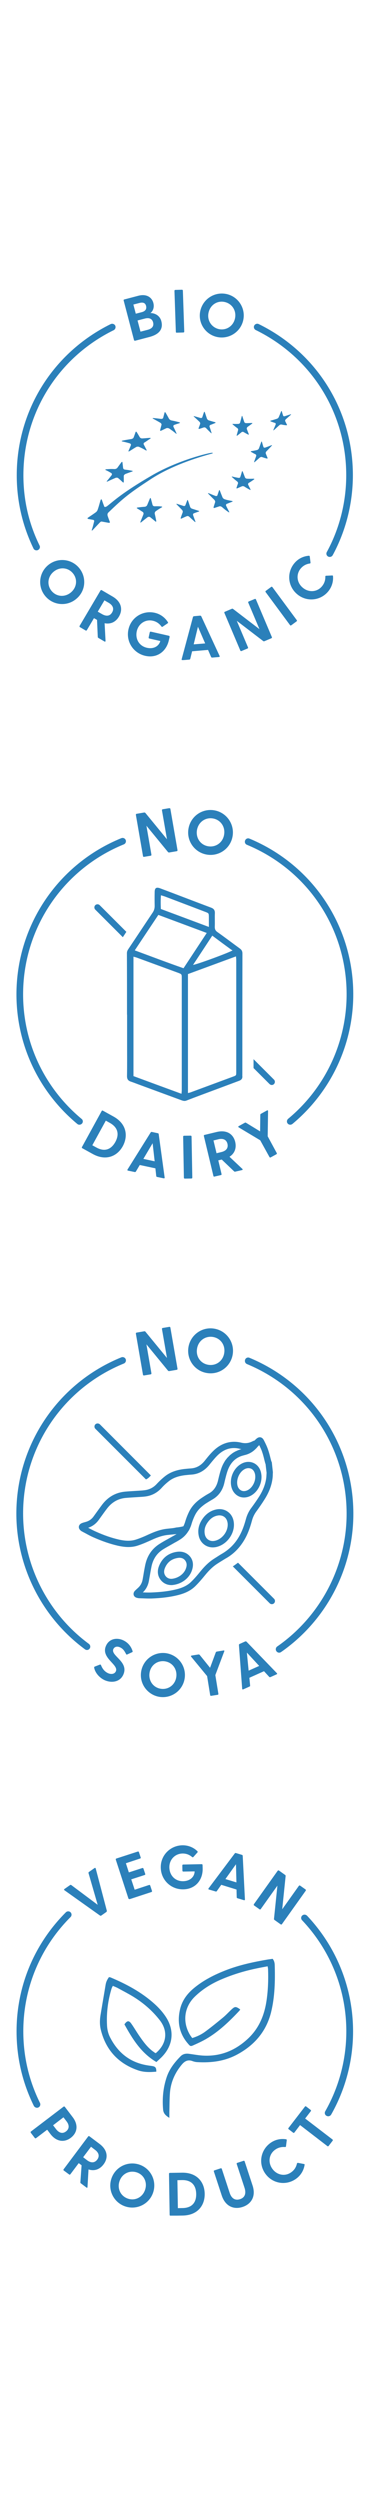 <?xml version="1.0" encoding="utf-8"?>
<!-- Generator: Adobe Illustrator 26.0.1, SVG Export Plug-In . SVG Version: 6.00 Build 0)  -->
<svg version="1.1" id="Layer_1" xmlns="http://www.w3.org/2000/svg" xmlns:xlink="http://www.w3.org/1999/xlink" x="0px" y="0px"
	 viewBox="0 0 40 270" style="enable-background:new 0 0 40 270;" xml:space="preserve">
<style type="text/css">
	.st0{clip-path:url(#SVGID_00000142147181129483300330000009748561097322081953_);}
	.st1{fill:#2B80BA;}
	.st2{clip-path:url(#SVGID_00000137837617713646290490000005968994474929920155_);}
	.st3{clip-path:url(#SVGID_00000029012280496427627620000013502726777662653847_);}
	.st4{clip-path:url(#SVGID_00000151544105931478360880000003334042845203799484_);}
</style>
<g>
	<g>
		<defs>
			<rect id="SVGID_1_" x="-0.02" y="143.29" width="40" height="40"/>
		</defs>
		<clipPath id="SVGID_00000127036695673440534100000010062533535433479814_">
			<use xlink:href="#SVGID_1_"  style="overflow:visible;"/>
		</clipPath>
		<g style="clip-path:url(#SVGID_00000127036695673440534100000010062533535433479814_);">
			<path class="st1" d="M13.34,177.16c-0.69-0.33-1.51-0.19-1.86,0.54c-0.66,1.36,1.4,2.07,1.04,2.81c-0.14,0.3-0.52,0.35-0.87,0.18
				c-0.36-0.18-0.57-0.46-0.73-0.85c-0.03-0.07-0.08-0.08-0.13-0.06l-0.54,0.21c-0.06,0.02-0.08,0.07-0.07,0.12
				c0.08,0.47,0.48,1.03,1.09,1.33c0.73,0.35,1.66,0.25,2.04-0.53c0.7-1.45-1.4-2.08-1.05-2.82c0.12-0.24,0.4-0.33,0.73-0.17
				c0.3,0.14,0.45,0.35,0.64,0.72c0.03,0.06,0.07,0.07,0.13,0.04l0.52-0.24c0.06-0.03,0.08-0.07,0.05-0.13
				C14.18,177.83,13.86,177.41,13.34,177.16z"/>
			<path class="st1" d="M17.93,178.54c-1.3-0.17-2.5,0.73-2.68,2.05c-0.18,1.31,0.75,2.5,2.04,2.68c1.3,0.17,2.5-0.73,2.68-2.04
				C20.15,179.91,19.23,178.72,17.93,178.54z M19.06,181.1c-0.11,0.84-0.83,1.4-1.65,1.29s-1.36-0.84-1.25-1.68
				c0.11-0.85,0.83-1.4,1.65-1.29S19.17,180.26,19.06,181.1L19.06,181.1z"/>
			<path class="st1" d="M24.17,178.25l-0.73,0.12c-0.05,0.01-0.09,0.04-0.11,0.08l-0.62,1.67l-1.12-1.39
				c-0.03-0.04-0.08-0.05-0.13-0.05l-0.74,0.12c-0.08,0.01-0.1,0.06-0.05,0.13l1.72,2.09l0.33,2.05c0.01,0.06,0.05,0.09,0.11,0.08
				l0.7-0.11c0.06-0.01,0.09-0.05,0.08-0.11l-0.33-2.02l0.96-2.55C24.28,178.28,24.25,178.24,24.17,178.25L24.17,178.25z"/>
			<path class="st1" d="M26.65,177.3c-0.04-0.04-0.1-0.04-0.15-0.02l-0.6,0.27c-0.05,0.02-0.07,0.06-0.07,0.12l0.35,4.71
				c0,0.07,0.05,0.1,0.12,0.07l0.67-0.3c0.05-0.02,0.08-0.06,0.07-0.12l-0.08-0.83l1.58-0.71l0.56,0.61
				c0.04,0.04,0.09,0.05,0.13,0.03l0.67-0.3c0.07-0.03,0.08-0.09,0.03-0.13L26.65,177.3z M26.88,180.43l-0.19-1.95l1.33,1.44
				L26.88,180.43z"/>
			<path class="st1" d="M15.58,148.55l0.71-0.12c0.06-0.01,0.09-0.06,0.08-0.12l-0.54-3.12l2.33,2.84c0.03,0.04,0.08,0.05,0.13,0.05
				l0.82-0.14c0.06-0.01,0.09-0.06,0.08-0.12l-0.77-4.44c-0.01-0.06-0.06-0.09-0.12-0.08l-0.71,0.12c-0.06,0.01-0.09,0.06-0.08,0.12
				l0.54,3.12l-2.33-2.84c-0.03-0.04-0.08-0.05-0.13-0.04l-0.82,0.14c-0.06,0.01-0.09,0.06-0.08,0.12l0.77,4.45
				C15.47,148.52,15.52,148.56,15.58,148.55L15.58,148.55z"/>
			<path class="st1" d="M22.39,148.29c1.32,0.21,2.56-0.69,2.77-2.02c0.21-1.34-0.7-2.57-2.02-2.78c-1.32-0.21-2.56,0.69-2.77,2.02
				C20.16,146.85,21.07,148.09,22.39,148.29L22.39,148.29z M21.3,145.67c0.13-0.86,0.88-1.41,1.71-1.28
				c0.83,0.13,1.37,0.88,1.23,1.74c-0.13,0.85-0.87,1.4-1.71,1.27S21.16,146.52,21.3,145.67z"/>
			<path class="st1" d="M10.31,153.83c-0.13,0.13-0.13,0.35,0,0.48l5.47,5.47c0.13-0.06,0.25-0.14,0.37-0.26
				c0.05-0.06,0.11-0.11,0.16-0.17l-5.51-5.52C10.66,153.7,10.44,153.7,10.31,153.83L10.31,153.83z"/>
			<path class="st1" d="M29.39,173.25c0.09,0,0.17-0.03,0.24-0.1c0.13-0.13,0.13-0.35,0-0.48l-3.9-3.9
				c-0.18,0.14-0.37,0.27-0.56,0.4l3.98,3.98C29.22,173.22,29.3,173.25,29.39,173.25z"/>
			<path class="st1" d="M26.37,161.73c0.22,0,0.45-0.05,0.66-0.15c0.81-0.38,1.33-1.36,1.23-2.3l-0.01-0.06
				c-0.07-0.56-0.37-1-0.82-1.21c-0.45-0.21-0.98-0.16-1.44,0.14c-0.8,0.51-1.21,1.58-0.96,2.49c0.12,0.44,0.4,0.78,0.77,0.96
				C25.98,161.69,26.18,161.73,26.37,161.73z M26.36,158.72c0.17-0.11,0.34-0.16,0.5-0.16c0.1,0,0.2,0.02,0.29,0.06
				c0.24,0.11,0.39,0.36,0.44,0.7c0,0,0,0.02,0,0.03c0.07,0.63-0.31,1.35-0.84,1.6c-0.23,0.11-0.47,0.12-0.66,0.03
				s-0.34-0.27-0.41-0.52C25.52,159.85,25.82,159.07,26.36,158.72L26.36,158.72z"/>
			<path class="st1" d="M26.35,166.42c0.37-0.6,0.64-1.27,0.89-2.19c0.09-0.35,0.24-0.66,0.44-0.95l0.09-0.12
				c0.27-0.38,0.54-0.76,0.79-1.16c0.51-0.79,0.8-1.54,0.9-2.31c0.02-0.15,0.03-0.3,0.03-0.45l0.01-0.2c0-0.02,0-0.04,0-0.06
				l-0.11-1.01c0-0.03-0.01-0.05-0.02-0.08l-0.02-0.04l-0.02-0.04c-0.03-0.12-0.07-0.25-0.1-0.38c-0.07-0.29-0.15-0.58-0.25-0.87
				c-0.12-0.35-0.28-0.68-0.45-1.01c-0.04-0.07-0.14-0.28-0.37-0.32c-0.23-0.04-0.4,0.12-0.47,0.18c-0.05,0.05-0.11,0.1-0.16,0.16
				c-0.09,0.03-0.18,0.06-0.27,0.11c-0.38,0.19-0.77,0.23-1.21,0.12c-1.07-0.25-2.08,0.04-2.93,0.84c-0.33,0.31-0.62,0.66-0.89,1
				l-0.12,0.15c-0.41,0.5-0.89,0.76-1.48,0.8c-0.23,0.01-0.46,0.04-0.69,0.06c-0.88,0.1-1.57,0.36-2.12,0.8
				c-0.3,0.24-0.59,0.51-0.86,0.8c-0.37,0.41-0.82,0.64-1.38,0.7c-0.16,0.02-0.31,0.03-0.47,0.04l-0.63,0.04
				c-0.33,0.02-0.66,0.04-0.99,0.07c-0.98,0.1-1.8,0.56-2.43,1.38c-0.24,0.32-0.47,0.64-0.7,0.96l-0.23,0.32
				c-0.22,0.31-0.5,0.51-0.87,0.61c-0.13,0.04-0.27,0.07-0.39,0.12c-0.25,0.09-0.32,0.26-0.34,0.35c-0.02,0.09-0.02,0.27,0.18,0.45
				c0.04,0.04,0.1,0.08,0.18,0.12c0.11,0.06,0.22,0.12,0.34,0.18c0.27,0.15,0.55,0.3,0.84,0.43c1,0.44,1.85,0.73,2.68,0.92
				c0.41,0.09,0.78,0.14,1.12,0.14c0.37,0,0.71-0.05,1.03-0.16c0.53-0.17,1.03-0.4,1.5-0.61c0.69-0.32,1.24-0.49,1.78-0.54
				l0.28-0.03c0.21-0.02,0.42-0.04,0.63-0.06c-0.13,0.08-0.27,0.16-0.4,0.23l-0.55,0.31c-0.29,0.16-0.58,0.32-0.86,0.5
				c-0.84,0.52-1.37,1.29-1.58,2.3c-0.08,0.39-0.15,0.78-0.21,1.17l-0.07,0.39c-0.07,0.38-0.23,0.67-0.52,0.93
				c-0.1,0.09-0.2,0.18-0.3,0.28c-0.19,0.19-0.17,0.37-0.15,0.46s0.1,0.25,0.36,0.32c0.05,0.01,0.13,0.03,0.21,0.04
				c0.13,0,0.25,0.01,0.38,0.01c0.23,0.01,0.46,0.02,0.69,0.02c0.09,0,0.17,0,0.26,0c1.09-0.04,1.99-0.15,2.81-0.35
				c0.84-0.2,1.45-0.5,1.93-0.96c0.4-0.39,0.77-0.83,1.08-1.21c0.48-0.59,0.91-0.98,1.37-1.27l0.22-0.14c0.2-0.12,0.4-0.25,0.6-0.37
				C25.19,167.89,25.85,167.23,26.35,166.42L26.35,166.42z M18.39,165.07l-0.28,0.03c-0.62,0.06-1.23,0.25-2,0.6
				c-0.45,0.21-0.93,0.42-1.43,0.58c-0.51,0.16-1.08,0.16-1.8,0c-0.79-0.18-1.6-0.45-2.55-0.88c-0.27-0.12-0.53-0.26-0.8-0.4l0,0
				c0.46-0.15,0.84-0.43,1.14-0.84l0.23-0.32c0.23-0.32,0.45-0.63,0.69-0.94c0.51-0.66,1.17-1.04,1.96-1.12
				c0.32-0.03,0.64-0.05,0.97-0.07l0.63-0.04c0.17-0.01,0.33-0.02,0.5-0.04c0.72-0.08,1.32-0.39,1.81-0.92
				c0.24-0.27,0.5-0.51,0.78-0.73c0.45-0.36,1.02-0.57,1.77-0.66c0.22-0.02,0.44-0.05,0.65-0.06c0.77-0.04,1.43-0.4,1.96-1.04
				l0.12-0.15c0.26-0.32,0.54-0.66,0.83-0.94c0.68-0.64,1.46-0.87,2.31-0.67c0.07,0.02,0.15,0.03,0.22,0.04
				c-0.04,0.01-0.08,0.03-0.12,0.04c-0.06,0.02-0.11,0.04-0.17,0.06c-0.07,0.02-0.13,0.05-0.19,0.08c-0.05,0.02-0.11,0.05-0.16,0.07
				c-0.06,0.03-0.12,0.07-0.18,0.1c-0.05,0.03-0.09,0.06-0.14,0.09c-0.06,0.04-0.11,0.09-0.17,0.13c-0.04,0.03-0.08,0.07-0.12,0.1
				c-0.05,0.05-0.1,0.1-0.16,0.16c-0.03,0.04-0.07,0.07-0.11,0.11c-0.05,0.06-0.1,0.13-0.15,0.19c-0.03,0.04-0.06,0.07-0.09,0.12
				c-0.05,0.08-0.1,0.16-0.14,0.24c-0.02,0.04-0.04,0.07-0.06,0.1c-0.06,0.12-0.12,0.25-0.17,0.38c-0.16,0.43-0.27,0.87-0.37,1.3
				l-0.04,0.17c-0.04,0.16-0.09,0.3-0.15,0.44c-0.18,0.4-0.45,0.71-0.84,0.92c-0.2,0.11-0.4,0.23-0.59,0.36
				c-0.75,0.47-1.26,1.01-1.56,1.65c-0.17,0.35-0.31,0.72-0.42,1.1c-0.03,0.1-0.07,0.18-0.1,0.27c-0.02,0.05-0.05,0.1-0.08,0.16
				c-0.27,0.07-0.53,0.11-0.78,0.13C18.85,165.02,18.62,165.05,18.39,165.07L18.39,165.07z M24.02,167.79
				c-0.21,0.12-0.41,0.25-0.61,0.38l-0.22,0.14c-0.53,0.33-1,0.76-1.53,1.41c-0.31,0.38-0.65,0.79-1.03,1.15
				c-0.39,0.37-0.9,0.62-1.62,0.79c-0.78,0.19-1.63,0.29-2.68,0.33c-0.29,0.01-0.59,0-0.89-0.01c0.35-0.33,0.57-0.75,0.66-1.25
				l0.07-0.4c0.07-0.38,0.13-0.77,0.21-1.15c0.17-0.82,0.6-1.45,1.27-1.86c0.27-0.17,0.55-0.32,0.83-0.48
				c0.14-0.08,0.28-0.16,0.42-0.24l0.13-0.07c0.15-0.08,0.29-0.17,0.44-0.26c0.38-0.24,0.67-0.54,0.89-0.9l0.01-0.01
				c0.01-0.01,0.01-0.02,0.02-0.03c0.06-0.09,0.11-0.19,0.15-0.29c0.06-0.13,0.11-0.26,0.15-0.39c0.1-0.35,0.23-0.68,0.38-0.99
				c0.19-0.39,0.47-0.74,0.87-1.05c0.13-0.11,0.28-0.21,0.44-0.31c0.19-0.12,0.37-0.23,0.56-0.34c0.68-0.38,1.12-0.98,1.31-1.79
				l0.04-0.18c0.1-0.41,0.2-0.83,0.34-1.22c0.29-0.77,0.78-1.28,1.47-1.52c0.1-0.03,0.2-0.06,0.31-0.09
				c0.49-0.11,0.88-0.33,1.21-0.66c0.07-0.07,0.15-0.14,0.21-0.23c0.03-0.03,0.06-0.06,0.09-0.09l0.06-0.06
				c0.01-0.01,0.02-0.03,0.03-0.04l0.01-0.01c0.12,0.25,0.24,0.49,0.32,0.74c0.09,0.26,0.16,0.53,0.23,0.82
				c0.03,0.13,0.07,0.26,0.1,0.39c0.01,0.03,0.02,0.06,0.04,0.1l0.11,0.94l-0.01,0.18c-0.01,0.13-0.01,0.26-0.03,0.4
				c-0.09,0.67-0.35,1.34-0.79,2.03c-0.25,0.39-0.51,0.76-0.78,1.13l-0.09,0.12c-0.25,0.35-0.43,0.74-0.54,1.16
				c-0.23,0.85-0.49,1.47-0.82,2.01C25.33,166.79,24.75,167.36,24.02,167.79z"/>
			<path class="st1" d="M24.63,163.27c-0.36-0.26-0.82-0.35-1.29-0.24c-0.5,0.11-0.93,0.38-1.28,0.79
				c-0.53,0.64-0.73,1.34-0.57,2.07c0.16,0.73,0.78,1.23,1.51,1.23c0.09,0,0.18-0.01,0.27-0.02c1.2-0.2,2.14-1.44,2.01-2.65
				C25.23,163.95,25,163.53,24.63,163.27L24.63,163.27z M23.16,166.42c-0.48,0.08-0.9-0.2-1.01-0.68c-0.11-0.53,0.02-1,0.43-1.49
				c0.25-0.3,0.55-0.49,0.9-0.56c0.08-0.02,0.16-0.03,0.24-0.03c0.19,0,0.37,0.05,0.52,0.16c0.21,0.15,0.33,0.39,0.37,0.69l0,0
				C24.7,165.37,24.01,166.28,23.16,166.42L23.16,166.42z"/>
			<path class="st1" d="M19.1,167.6c-0.91,0.14-1.57,0.67-1.91,1.53c-0.2,0.51-0.16,1.01,0.12,1.42s0.71,0.64,1.22,0.64
				c0.05,0,0.09,0,0.14-0.01h0.01c0.97-0.11,1.78-0.73,2.07-1.58c0.18-0.53,0.14-1-0.13-1.4C20.28,167.72,19.74,167.5,19.1,167.6z
				 M20.1,169.39c-0.2,0.59-0.81,1.04-1.5,1.12c-0.22,0.02-0.52-0.03-0.73-0.34c-0.15-0.23-0.17-0.49-0.05-0.8
				c0.25-0.63,0.71-1,1.38-1.11c0.07-0.01,0.13-0.02,0.2-0.02c0.28,0,0.5,0.11,0.65,0.34C20.2,168.81,20.22,169.07,20.1,169.39z"/>
			<path class="st1" d="M2.5,163.2c0.1-7.03,4.38-13.29,10.89-15.94c0.19-0.08,0.27-0.29,0.2-0.47c-0.07-0.18-0.29-0.27-0.47-0.2
				c-6.79,2.76-11.24,9.28-11.35,16.6c-0.09,5.87,2.69,11.46,7.42,14.94c0.07,0.05,0.14,0.07,0.21,0.07c0.11,0,0.22-0.05,0.29-0.15
				c0.12-0.16,0.08-0.39-0.08-0.51C5.08,174.2,2.42,168.84,2.5,163.2L2.5,163.2z"/>
			<path class="st1" d="M26.97,146.64c-0.19-0.08-0.4,0.01-0.47,0.2c-0.07,0.19,0.01,0.4,0.2,0.48c6.65,2.76,10.87,9.2,10.77,16.41
				c-0.08,5.61-2.89,10.88-7.5,14.09c-0.16,0.11-0.21,0.34-0.09,0.51c0.07,0.1,0.18,0.16,0.3,0.16c0.07,0,0.14-0.02,0.21-0.07
				c4.81-3.35,7.73-8.83,7.81-14.68C38.3,156.23,33.89,149.52,26.97,146.64L26.97,146.64z"/>
		</g>
	</g>
</g>
<g>
	<g>
		<defs>
			<rect id="SVGID_00000121986180805853389980000007463266948739858621_" x="-0.02" y="199.29" width="40" height="40"/>
		</defs>
		<clipPath id="SVGID_00000047036731590292290210000010258546876556568707_">
			<use xlink:href="#SVGID_00000121986180805853389980000007463266948739858621_"  style="overflow:visible;"/>
		</clipPath>
		<g style="clip-path:url(#SVGID_00000047036731590292290210000010258546876556568707_);">
			<path class="st1" d="M29.7,212.19c-0.01-0.23-0.07-0.46-0.23-0.64c-0.17,0.03-0.33,0.05-0.48,0.07
				c-1.53,0.26-3.05,0.58-4.51,1.14c-1.3,0.5-2.53,1.12-3.59,2.02c-0.68,0.58-1.19,1.28-1.41,2.16c-0.34,1.38-0.12,2.66,0.83,3.76
				c0.27,0.32,0.29,0.33,0.66,0.16c0.45-0.2,0.9-0.41,1.33-0.66c1.37-0.8,2.5-1.89,3.58-3.04c0.04-0.04,0.06-0.09,0.09-0.14
				c-0.48-0.35-0.58-0.34-0.97,0.03c-0.31,0.29-0.59,0.6-0.92,0.87c-0.63,0.52-1.26,1.03-1.91,1.51c-0.41,0.3-0.87,0.52-1.39,0.68
				c-0.09-0.13-0.18-0.24-0.25-0.36c-0.82-1.38-0.62-2.99,0.53-4.11c0.77-0.75,1.66-1.32,2.63-1.76c1.32-0.59,2.69-1.01,4.1-1.3
				c0.37-0.08,0.73-0.14,1.14-0.22c0.03,0.16,0.05,0.25,0.05,0.34c0.04,1.14,0,2.27-0.17,3.4c-0.24,1.58-0.82,2.98-2.03,4.1
				c-1.34,1.24-2.88,1.88-4.71,1.81c-0.55-0.02-1.1-0.13-1.64-0.2c-0.35-0.05-0.67,0.02-0.92,0.28c-0.65,0.66-1.21,1.38-1.5,2.27
				c-0.37,1.12-0.48,2.27-0.38,3.45c0.03,0.45,0.29,0.68,0.68,0.92c0-0.24,0-0.43,0-0.62c0.02-0.73,0.01-1.46,0.07-2.18
				c0.11-1.12,0.56-2.1,1.28-2.96c0.31-0.37,0.66-0.56,1.15-0.37c0.16,0.06,0.34,0.1,0.51,0.11c1.54,0.09,3.02-0.1,4.39-0.86
				c1.82-1,3.07-2.46,3.59-4.5C29.72,215.65,29.75,213.93,29.7,212.19L29.7,212.19z"/>
			<path class="st1" d="M16.44,223.13c-0.11-0.02-0.23-0.03-0.35-0.05c-1.94-0.27-3.31-1.32-4.19-3.05
				c-0.21-0.41-0.31-0.85-0.33-1.3c-0.07-1.35,0.1-2.67,0.49-3.96c0.03-0.09,0.08-0.18,0.14-0.3c0.19,0.09,0.37,0.15,0.53,0.24
				c0.55,0.3,1.11,0.59,1.64,0.91c1.11,0.68,2.09,1.52,2.9,2.56c0.93,1.19,0.75,2.57-0.43,3.56c-0.04-0.01-0.08-0.02-0.11-0.05
				c-0.08-0.06-0.17-0.12-0.25-0.18c-0.6-0.46-1.03-1.07-1.45-1.68c-0.28-0.41-0.53-0.84-0.81-1.24c-0.27-0.4-0.47-0.39-0.77,0.04
				c0.87,1.57,1.8,3.1,3.46,4.07c0.24-0.23,0.47-0.42,0.68-0.65c1.14-1.24,1.27-2.79,0.35-4.21c-0.35-0.54-0.78-1.01-1.26-1.44
				c-1.39-1.25-3.02-2.12-4.73-2.84c-0.04-0.02-0.08-0.01-0.17-0.03c-0.19,0.26-0.31,0.51-0.36,0.81c-0.18,1.09-0.37,2.18-0.55,3.27
				c-0.09,0.54-0.1,1.08,0.03,1.61c0.54,2.19,1.9,3.65,4.03,4.38c0.65,0.22,1.31,0.2,1.97,0.14
				C16.9,223.3,16.81,223.19,16.44,223.13z"/>
			<path class="st1" d="M7.84,228.63l-0.83-1.09c-0.04-0.05-0.09-0.05-0.14-0.02l-3.52,2.68c-0.05,0.04-0.05,0.09-0.02,0.14
				l0.43,0.56c0.04,0.05,0.09,0.05,0.14,0.02l1.2-0.91l0.34,0.45c0.66,0.87,1.52,0.95,2.22,0.42
				C8.36,230.34,8.51,229.49,7.84,228.63L7.84,228.63z M7.14,230.19c-0.43,0.33-0.81,0.1-1.07-0.23l-0.33-0.43l1.12-0.86l0.33,0.43
				C7.45,229.43,7.56,229.86,7.14,230.19L7.14,230.19z"/>
			<path class="st1" d="M10.76,231.54l-1.09-0.82c-0.05-0.04-0.1-0.03-0.14,0.02l-2.65,3.54c-0.04,0.05-0.03,0.1,0.02,0.14
				l0.57,0.42c0.05,0.04,0.1,0.03,0.14-0.02l0.9-1.2l0.31,0.23l-0.13,1.83c-0.01,0.05,0.01,0.09,0.05,0.12l0.6,0.45
				c0.06,0.05,0.12,0.03,0.12-0.05l0.11-1.9c0.64,0.21,1.22-0.01,1.62-0.54C11.73,233.05,11.64,232.2,10.76,231.54z M10.51,233.24
				c-0.33,0.43-0.75,0.32-1.09,0.07l-0.43-0.33l0.85-1.13l0.43,0.33C10.61,232.43,10.83,232.81,10.51,233.24L10.51,233.24z"/>
			<path class="st1" d="M15.07,233.78c-1.24-0.42-2.59,0.23-3.02,1.49c-0.43,1.25,0.24,2.6,1.48,3.02s2.59-0.23,3.02-1.48
				C16.98,235.55,16.31,234.2,15.07,233.78L15.07,233.78z M15.68,236.51c-0.27,0.8-1.08,1.21-1.86,0.94s-1.17-1.08-0.9-1.88
				c0.27-0.81,1.08-1.21,1.87-0.95C15.57,234.88,15.96,235.7,15.68,236.51z"/>
			<path class="st1" d="M19.67,234.65l-1.3,0.02c-0.06,0-0.1,0.04-0.1,0.1l0.07,4.43c0,0.06,0.04,0.1,0.1,0.1l1.3-0.02
				c1.59-0.02,2.41-1.06,2.39-2.35C22.11,235.63,21.26,234.62,19.67,234.65z M19.73,238.47l-0.5,0.01l-0.05-3.02l0.5-0.01
				c1-0.02,1.51,0.54,1.53,1.49C21.23,237.89,20.73,238.46,19.73,238.47z"/>
			<path class="st1" d="M26.45,233.43c-0.02-0.06-0.07-0.08-0.13-0.06l-0.67,0.22c-0.06,0.02-0.08,0.07-0.06,0.12l0.85,2.59
				c0.2,0.62,0.01,1.05-0.49,1.21c-0.51,0.17-0.92-0.06-1.12-0.68l-0.85-2.59c-0.02-0.06-0.07-0.08-0.13-0.06l-0.67,0.22
				c-0.06,0.02-0.08,0.07-0.06,0.12l0.85,2.59c0.38,1.16,1.29,1.56,2.26,1.24c0.96-0.32,1.46-1.17,1.07-2.33L26.45,233.43z"/>
			<path class="st1" d="M32.85,233.71l-0.63-0.12c-0.06-0.01-0.1,0.02-0.12,0.08c-0.08,0.36-0.27,0.69-0.61,0.93
				c-0.65,0.48-1.54,0.33-2.04-0.36c-0.51-0.7-0.37-1.59,0.28-2.06c0.34-0.25,0.71-0.33,1.08-0.3c0.06,0.01,0.1-0.02,0.11-0.09
				l0.08-0.64c0.01-0.07-0.02-0.1-0.08-0.11c-0.57-0.09-1.18,0.03-1.7,0.41c-1.07,0.78-1.31,2.25-0.52,3.33
				c0.78,1.07,2.25,1.3,3.32,0.52c0.52-0.38,0.82-0.92,0.91-1.49C32.95,233.76,32.92,233.72,32.85,233.71L32.85,233.71z"/>
			<path class="st1" d="M32.99,228.8l0.61-0.79c0.04-0.05,0.03-0.1-0.02-0.14l-0.48-0.37c-0.05-0.04-0.1-0.03-0.14,0.02l-1.77,2.3
				c-0.04,0.05-0.03,0.1,0.02,0.14l0.48,0.37c0.05,0.04,0.1,0.03,0.14-0.02l0.61-0.8l2.95,2.27c0.05,0.04,0.1,0.03,0.14-0.02
				l0.43-0.56c0.04-0.05,0.03-0.1-0.02-0.14L32.99,228.8z"/>
			<path class="st1" d="M10.81,206.88c0.05,0.03,0.09,0.03,0.14,0l0.54-0.38c0.04-0.03,0.07-0.08,0.06-0.14l-1.2-4.56
				c-0.02-0.07-0.07-0.09-0.13-0.05l-0.6,0.42c-0.04,0.03-0.07,0.07-0.05,0.13l0.99,3.42l-2.85-2.13c-0.05-0.04-0.09-0.03-0.14,0
				l-0.6,0.42c-0.06,0.04-0.06,0.1,0,0.14L10.81,206.88z"/>
			<path class="st1" d="M14.05,205.1l2.32-0.76c0.06-0.02,0.08-0.07,0.06-0.13l-0.19-0.57c-0.02-0.06-0.07-0.08-0.13-0.06
				l-1.55,0.51l-0.37-1.12l1.45-0.47c0.06-0.02,0.08-0.07,0.06-0.12l-0.19-0.57c-0.02-0.06-0.07-0.08-0.13-0.06l-1.45,0.47
				l-0.32-0.99l1.54-0.51c0.06-0.02,0.08-0.07,0.06-0.12l-0.19-0.57c-0.02-0.06-0.07-0.08-0.13-0.06l-2.31,0.75
				c-0.06,0.02-0.08,0.07-0.06,0.13l1.37,4.21C13.94,205.09,13.99,205.12,14.05,205.1L14.05,205.1z"/>
			<path class="st1" d="M19.83,204.05c1.31-0.03,2.1-1.02,2.08-2.23l-0.01-0.39c0-0.06-0.04-0.1-0.1-0.1l-1.99,0.04
				c-0.06,0-0.1,0.04-0.1,0.1l0.01,0.56c0,0.06,0.04,0.1,0.1,0.1l1.22-0.02c-0.01,0.57-0.47,1.04-1.23,1.06
				c-0.87,0.02-1.48-0.62-1.5-1.48c-0.02-0.84,0.6-1.49,1.41-1.51c0.42-0.01,0.77,0.14,1.05,0.38c0.05,0.04,0.1,0.04,0.14-0.01
				l0.43-0.48c0.05-0.05,0.04-0.09,0-0.14c-0.42-0.41-0.99-0.65-1.63-0.64c-1.32,0.03-2.36,1.1-2.33,2.41
				C17.4,203.04,18.48,204.08,19.83,204.05z"/>
			<path class="st1" d="M23.31,204.28c0.05,0.02,0.09,0.01,0.13-0.04l0.48-0.68l1.65,0.51l0.02,0.83c0,0.06,0.03,0.09,0.08,0.11
				l0.7,0.21c0.07,0.02,0.11-0.01,0.11-0.08l-0.24-4.71c0-0.06-0.05-0.1-0.1-0.11l-0.63-0.19c-0.05-0.02-0.1,0-0.13,0.04l-2.83,3.77
				c-0.04,0.05-0.03,0.11,0.04,0.13L23.31,204.28z M25.51,201.34l0.05,1.96l-1.19-0.36L25.51,201.34z"/>
			<path class="st1" d="M28.05,206.2c0.05,0.04,0.1,0.03,0.14-0.02l1.8-2.53l-0.37,3.59c-0.01,0.05,0.02,0.09,0.06,0.12l0.66,0.47
				c0.05,0.04,0.1,0.02,0.14-0.02l2.57-3.61c0.03-0.05,0.03-0.1-0.02-0.14l-0.58-0.41c-0.05-0.04-0.1-0.02-0.14,0.02l-1.8,2.53
				l0.37-3.59c0.01-0.05-0.02-0.09-0.06-0.12l-0.66-0.47c-0.05-0.03-0.1-0.02-0.14,0.02l-2.57,3.61c-0.03,0.05-0.03,0.1,0.02,0.14
				L28.05,206.2z"/>
			<path class="st1" d="M4,227.64c0.05,0,0.11-0.01,0.16-0.04c0.18-0.09,0.25-0.31,0.16-0.49c-1.19-2.41-1.8-5.01-1.8-7.73
				c0-4.66,1.82-9.05,5.11-12.34c0.14-0.14,0.14-0.37,0-0.51s-0.37-0.14-0.51,0c-3.43,3.43-5.33,8-5.33,12.86
				c0,2.83,0.63,5.53,1.87,8.05C3.73,227.56,3.86,227.64,4,227.64L4,227.64z"/>
			<path class="st1" d="M32.67,206.88c-0.15,0.14-0.15,0.37-0.01,0.51c3.08,3.26,4.78,7.51,4.78,12c0,3.03-0.79,6.01-2.28,8.63
				c-0.1,0.17-0.04,0.4,0.14,0.49c0.06,0.03,0.12,0.05,0.18,0.05c0.13,0,0.25-0.07,0.32-0.18c1.55-2.73,2.37-5.83,2.37-8.98
				c0-4.67-1.77-9.11-4.97-12.5C33.05,206.75,32.82,206.74,32.67,206.88z"/>
		</g>
	</g>
</g>
<g>
	<g>
		<defs>
			<rect id="SVGID_00000119835932005126968610000002896144657216234141_" x="-0.02" y="87.29" width="40" height="40"/>
		</defs>
		<clipPath id="SVGID_00000155129961820298744540000005904670561307420037_">
			<use xlink:href="#SVGID_00000119835932005126968610000002896144657216234141_"  style="overflow:visible;"/>
		</clipPath>
		<g style="clip-path:url(#SVGID_00000155129961820298744540000005904670561307420037_);">
			<path class="st1" d="M12.26,120.58l-1.14-0.63c-0.05-0.03-0.11-0.01-0.13,0.04l-2.13,3.89c-0.03,0.05-0.01,0.11,0.04,0.13
				l1.14,0.63c1.39,0.76,2.62,0.27,3.24-0.86C13.89,122.64,13.65,121.34,12.26,120.58z M12.47,123.33c-0.46,0.83-1.17,1.09-2.05,0.6
				l-0.44-0.24l1.46-2.66l0.43,0.24C12.75,121.76,12.92,122.5,12.47,123.33z"/>
			<path class="st1" d="M17.07,122.39l-0.65-0.14c-0.05-0.01-0.1,0.01-0.13,0.05l-2.5,4c-0.04,0.06-0.02,0.11,0.05,0.13l0.72,0.15
				c0.05,0.01,0.09,0,0.13-0.05l0.42-0.71l1.69,0.36l0.09,0.83c0.01,0.06,0.04,0.09,0.09,0.1l0.72,0.15
				c0.07,0.01,0.11-0.02,0.1-0.09l-0.64-4.67C17.16,122.44,17.12,122.4,17.07,122.39z M15.5,125.16l1-1.69l0.22,1.95L15.5,125.16z"
				/>
			<path class="st1" d="M20.61,122.65l-0.71,0.01c-0.06,0-0.1,0.04-0.1,0.1l0.08,4.43c0,0.06,0.04,0.1,0.1,0.1l0.71-0.01
				c0.06,0,0.1-0.04,0.1-0.1l-0.08-4.43C20.71,122.69,20.67,122.65,20.61,122.65z"/>
			<path class="st1" d="M24.81,124.93c0.57-0.36,0.77-0.95,0.62-1.6c-0.21-0.86-0.92-1.33-1.99-1.08l-1.33,0.32
				c-0.06,0.01-0.09,0.06-0.07,0.12l1.03,4.31c0.01,0.06,0.06,0.09,0.12,0.07l0.69-0.16c0.06-0.01,0.09-0.06,0.07-0.12l-0.35-1.47
				l0.37-0.09l1.33,1.27c0.04,0.04,0.08,0.05,0.13,0.04l0.73-0.17c0.08-0.02,0.1-0.07,0.04-0.13L24.81,124.93z M23.94,124.42
				l-0.53,0.13l-0.33-1.38l0.53-0.13c0.41-0.1,0.85-0.03,0.98,0.49C24.71,124.07,24.35,124.32,23.94,124.42z"/>
			<path class="st1" d="M28.94,122.72l0.04-2.72c0-0.08-0.05-0.11-0.12-0.07l-0.65,0.36c-0.05,0.03-0.07,0.06-0.07,0.12l-0.02,1.78
				l-1.52-0.93c-0.05-0.03-0.09-0.03-0.14,0l-0.65,0.36c-0.07,0.04-0.07,0.09,0,0.14l2.32,1.39l1,1.81
				c0.03,0.05,0.08,0.07,0.13,0.04l0.62-0.34c0.05-0.03,0.07-0.08,0.04-0.13L28.94,122.72z"/>
			<path class="st1" d="M15.58,92.54l0.71-0.12c0.06-0.01,0.09-0.06,0.08-0.12l-0.54-3.12l2.33,2.84c0.03,0.04,0.08,0.05,0.13,0.05
				l0.82-0.14c0.06-0.01,0.09-0.06,0.08-0.12l-0.77-4.45c-0.01-0.06-0.06-0.09-0.12-0.08l-0.71,0.12c-0.06,0.01-0.09,0.06-0.08,0.12
				l0.54,3.12l-2.33-2.84c-0.03-0.04-0.08-0.05-0.13-0.05l-0.82,0.14c-0.06,0.01-0.09,0.06-0.08,0.12l0.77,4.45
				C15.47,92.52,15.52,92.56,15.58,92.54z"/>
			<path class="st1" d="M22.38,92.3c1.32,0.21,2.56-0.68,2.77-2.01c0.21-1.34-0.7-2.57-2.01-2.78c-1.32-0.21-2.56,0.68-2.77,2.02
				C20.16,90.85,21.06,92.09,22.38,92.3z M21.29,89.67c0.14-0.86,0.88-1.41,1.71-1.28c0.83,0.13,1.37,0.89,1.23,1.74
				c-0.13,0.85-0.88,1.4-1.71,1.27C21.69,91.27,21.16,90.52,21.29,89.67z"/>
			<path class="st1" d="M10.3,97.76c-0.13,0.13-0.13,0.35,0,0.48l2.98,2.98l0.38-0.58l-2.88-2.88
				C10.65,97.63,10.43,97.63,10.3,97.76z"/>
			<path class="st1" d="M29.38,117.18c0.09,0,0.17-0.03,0.24-0.1c0.13-0.13,0.13-0.35,0-0.48l-2.21-2.21v0.96l1.73,1.73
				C29.21,117.14,29.29,117.18,29.38,117.18z"/>
			<path class="st1" d="M20.16,118.86c1.11-0.43,2.23-0.84,3.35-1.26c0.78-0.29,1.55-0.58,2.33-0.87c0.25-0.09,0.39-0.24,0.36-0.52
				c-0.01-0.06,0-0.12,0-0.17c0-4.35,0-8.71,0.01-13.06c0-0.25-0.09-0.4-0.28-0.54c-0.81-0.59-1.61-1.2-2.43-1.78
				c-0.2-0.14-0.28-0.3-0.28-0.55c0.02-0.49-0.01-0.99,0.01-1.49c0.01-0.31-0.11-0.48-0.4-0.59c-1.84-0.69-3.67-1.4-5.51-2.09
				c-0.43-0.16-0.6-0.04-0.6,0.42c-0.01,0.48-0.01,0.96,0,1.44c0.01,0.31-0.07,0.56-0.25,0.81c-0.86,1.28-1.71,2.57-2.57,3.85
				c-0.1,0.15-0.18,0.28-0.18,0.48c0.01,2.21,0.01,4.43,0.01,6.64h0.01v3.19c0,1.15,0.01,2.3-0.01,3.45c0,0.32,0.11,0.49,0.4,0.59
				c0.3,0.1,0.6,0.22,0.9,0.33c1.53,0.56,3.06,1.13,4.59,1.69C19.8,118.89,19.96,118.94,20.16,118.86L20.16,118.86z M25.54,103.66
				c0,4.03,0,8.07,0,12.1c0,0.39,0,0.39-0.33,0.51c-1.54,0.57-3.08,1.14-4.62,1.71c-0.08,0.03-0.16,0.04-0.27,0.07
				c0-4.29,0-8.55,0-12.85c1.71-0.63,3.43-1.26,5.19-1.91C25.52,103.44,25.54,103.55,25.54,103.66z M22.95,101.05
				c0.72,0.54,1.37,1.02,2.03,1.5c0.05,0.03,0.1,0.06,0.16,0.09c-0.36,0.24-3.84,1.52-4.27,1.57
				C21.57,103.15,22.25,102.12,22.95,101.05z M17.4,96.69c0.17,0.05,0.3,0.09,0.42,0.13c1.47,0.56,2.93,1.11,4.39,1.67
				c0.36,0.14,0.36,0.14,0.37,0.53c0,0.33,0,0.66,0,1.09c-1.78-0.67-3.48-1.3-5.19-1.94C17.37,97.68,17.36,97.21,17.4,96.69z
				 M19.65,117.72c0,0.11-0.01,0.23-0.03,0.41c-1.75-0.64-3.46-1.27-5.19-1.91c0-4.3,0-8.59,0-12.9c0.13,0.04,0.23,0.06,0.32,0.09
				c1.5,0.55,3,1.1,4.5,1.65c0.39,0.15,0.4,0.15,0.4,0.55C19.65,109.65,19.65,113.68,19.65,117.72z M14.57,102.64
				c0.87-1.31,1.7-2.56,2.55-3.83c1.74,0.65,3.47,1.29,5.23,1.95c-0.85,1.29-1.66,2.52-2.51,3.81
				C18.09,103.96,16.36,103.3,14.57,102.64z"/>
			<path class="st1" d="M8.82,120.84c-4.09-3.4-6.4-8.4-6.32-13.71c0.1-7.03,4.38-13.29,10.89-15.94c0.19-0.08,0.27-0.29,0.2-0.47
				c-0.08-0.19-0.29-0.27-0.47-0.2c-6.78,2.76-11.23,9.28-11.34,16.6c-0.08,5.53,2.32,10.73,6.58,14.27
				c0.07,0.06,0.15,0.08,0.23,0.08c0.1,0,0.21-0.05,0.28-0.13C9,121.19,8.98,120.96,8.82,120.84z"/>
			<path class="st1" d="M26.97,90.57c-0.19-0.08-0.4,0.01-0.47,0.2c-0.08,0.19,0.01,0.4,0.2,0.47c6.65,2.76,10.87,9.2,10.77,16.4
				c-0.08,5.11-2.38,9.92-6.32,13.19c-0.15,0.13-0.18,0.36-0.05,0.51c0.07,0.09,0.18,0.13,0.28,0.13c0.08,0,0.16-0.03,0.23-0.08
				c4.1-3.41,6.5-8.41,6.58-13.74C38.29,100.16,33.89,93.45,26.97,90.57z"/>
		</g>
	</g>
</g>
<g>
	<defs>
		<rect id="SVGID_00000102531231599852642800000009048830979477527186_" x="-0.02" y="31.29" width="40" height="40"/>
	</defs>
	<clipPath id="SVGID_00000031184390766244965950000016082873263974043804_">
		<use xlink:href="#SVGID_00000102531231599852642800000009048830979477527186_"  style="overflow:visible;"/>
	</clipPath>
	<g style="clip-path:url(#SVGID_00000031184390766244965950000016082873263974043804_);">
		<path class="st1" d="M8.52,61.3c-0.86-0.99-2.36-1.1-3.36-0.23c-1,0.87-1.09,2.37-0.23,3.35c0.86,0.99,2.36,1.1,3.35,0.23
			C9.29,63.79,9.38,62.29,8.52,61.3z M7.68,63.97c-0.64,0.55-1.54,0.5-2.08-0.12s-0.47-1.53,0.17-2.08
			c0.64-0.56,1.55-0.51,2.09,0.12C8.4,62.51,8.33,63.41,7.68,63.97z"/>
		<path class="st1" d="M12.18,64.43L11,63.74c-0.05-0.03-0.11-0.02-0.14,0.04l-2.25,3.81c-0.03,0.05-0.02,0.11,0.03,0.14l0.61,0.36
			c0.05,0.03,0.11,0.02,0.14-0.03l0.77-1.3l0.33,0.19l0.08,1.83c0,0.05,0.02,0.09,0.07,0.12l0.65,0.38
			c0.07,0.04,0.12,0.02,0.12-0.07l-0.1-1.9c0.66,0.13,1.21-0.14,1.55-0.72C13.31,65.82,13.12,64.98,12.18,64.43z M12.12,66.14
			c-0.27,0.47-0.71,0.4-1.08,0.19l-0.47-0.27l0.72-1.22l0.47,0.27C12.12,65.32,12.39,65.68,12.12,66.14z"/>
		<path class="st1" d="M18.25,68.66l-1.94-0.44c-0.06-0.01-0.11,0.02-0.12,0.07l-0.12,0.55c-0.01,0.06,0.02,0.11,0.07,0.12
			l1.19,0.27c-0.15,0.55-0.71,0.9-1.45,0.73c-0.84-0.19-1.28-0.96-1.09-1.8c0.19-0.82,0.95-1.3,1.73-1.12
			c0.41,0.09,0.71,0.32,0.93,0.62c0.04,0.05,0.09,0.06,0.14,0.02l0.53-0.36c0.05-0.03,0.07-0.08,0.03-0.13
			c-0.31-0.49-0.8-0.87-1.42-1.01c-1.29-0.29-2.55,0.5-2.84,1.78c-0.3,1.3,0.5,2.57,1.81,2.87c1.28,0.29,2.28-0.48,2.55-1.66
			l0.09-0.38C18.34,68.72,18.31,68.67,18.25,68.66z"/>
		<path class="st1" d="M21.76,66.56c-0.02-0.05-0.08-0.07-0.13-0.07l-0.66,0.06c-0.05,0.01-0.09,0.03-0.11,0.09l-1.22,4.55
			c-0.02,0.07,0.02,0.11,0.09,0.11l0.73-0.06c0.05,0,0.09-0.03,0.11-0.09l0.2-0.81l1.72-0.15l0.33,0.76
			c0.03,0.06,0.07,0.07,0.12,0.07l0.73-0.06c0.07-0.01,0.1-0.05,0.07-0.12L21.76,66.56z M20.94,69.59l0.46-1.9l0.78,1.8L20.94,69.59
			z"/>
		<path class="st1" d="M27.67,64.74c-0.02-0.05-0.07-0.08-0.13-0.05l-0.65,0.27c-0.05,0.02-0.08,0.07-0.05,0.13l1.21,2.86
			l-2.86-2.19c-0.04-0.03-0.09-0.03-0.13-0.01l-0.75,0.32c-0.05,0.02-0.08,0.07-0.05,0.13l1.72,4.06c0.02,0.05,0.07,0.08,0.13,0.05
			l0.65-0.27c0.05-0.02,0.08-0.07,0.05-0.13l-1.21-2.86l2.86,2.19c0.04,0.03,0.09,0.03,0.13,0.01l0.75-0.32
			c0.05-0.02,0.08-0.07,0.05-0.13L27.67,64.74z"/>
		<path class="st1" d="M29.45,63.41c-0.04-0.05-0.09-0.06-0.14-0.02l-0.57,0.42c-0.05,0.04-0.06,0.09-0.02,0.14l2.63,3.56
			c0.04,0.05,0.09,0.06,0.14,0.02l0.57-0.42c0.05-0.04,0.06-0.09,0.02-0.14L29.45,63.41z"/>
		<path class="st1" d="M35.9,62.15l-0.64,0.03c-0.06,0-0.1,0.04-0.09,0.1c0.01,0.37-0.1,0.73-0.37,1.05
			c-0.52,0.62-1.42,0.69-2.07,0.14c-0.66-0.55-0.74-1.45-0.22-2.07c0.27-0.32,0.61-0.49,0.98-0.54c0.06-0.01,0.09-0.05,0.08-0.11
			l-0.08-0.64c-0.01-0.07-0.04-0.09-0.11-0.09c-0.58,0.05-1.14,0.31-1.55,0.8c-0.85,1.01-0.73,2.49,0.29,3.35
			c1.01,0.86,2.5,0.73,3.35-0.28c0.41-0.49,0.58-1.09,0.53-1.66C36,62.18,35.97,62.14,35.9,62.15z"/>
		<path class="st1" d="M14.61,36.8l1.52-0.4c1.12-0.29,1.53-0.88,1.31-1.72c-0.15-0.58-0.67-0.87-1.18-0.87
			c0.29-0.21,0.44-0.63,0.32-1.09c-0.16-0.61-0.74-1.01-1.62-0.78l-1.52,0.4c-0.06,0.01-0.09,0.06-0.07,0.12l1.12,4.28
			C14.51,36.78,14.56,36.81,14.61,36.8z M16.55,34.81c0.11,0.42-0.12,0.69-0.59,0.81l-0.77,0.2l-0.32-1.21l0.77-0.2
			C16.11,34.28,16.44,34.41,16.55,34.81z M15.08,32.72c0.35-0.09,0.62-0.03,0.71,0.31c0.09,0.36-0.09,0.58-0.45,0.68l-0.66,0.17
			l-0.26-0.99L15.08,32.72z"/>
		<path class="st1" d="M19.11,35.93l0.71-0.02c0.06,0,0.1-0.04,0.1-0.1l-0.15-4.42c0-0.06-0.04-0.1-0.1-0.1l-0.71,0.02
			c-0.06,0-0.1,0.04-0.1,0.1l0.15,4.42C19.01,35.9,19.05,35.94,19.11,35.93z"/>
		<path class="st1" d="M23.44,36.39c1.27,0.29,2.55-0.5,2.85-1.78c0.3-1.29-0.51-2.56-1.78-2.85s-2.55,0.5-2.85,1.79
			C21.36,34.83,22.17,36.1,23.44,36.39z M22.55,33.75c0.19-0.83,0.95-1.32,1.76-1.13c0.8,0.19,1.28,0.96,1.09,1.79
			c-0.19,0.82-0.95,1.31-1.76,1.13C22.84,35.34,22.36,34.57,22.55,33.75z"/>
		<path class="st1" d="M16.59,45.15c-0.11-0.01-0.12,0.03-0.02,0.08c0.3,0.16,0.45,0.25,0.75,0.42c0.1,0.06,0.16,0.16,0.14,0.23
			c-0.06,0.22-0.09,0.35-0.15,0.57c-0.02,0.07,0.03,0.1,0.1,0.07c0.24-0.11,0.36-0.18,0.59-0.28c0.08-0.03,0.21-0.01,0.31,0.05
			c0.28,0.2,0.41,0.28,0.68,0.51c0.09,0.08,0.12,0.07,0.08-0.02c-0.12-0.28-0.18-0.41-0.31-0.67c-0.04-0.09-0.02-0.18,0.06-0.21
			c0.24-0.1,0.36-0.12,0.59-0.2c0.07-0.03,0.06-0.07-0.05-0.1c-0.38-0.1-0.49-0.13-0.81-0.19c-0.11-0.02-0.23-0.1-0.28-0.19
			c-0.14-0.26-0.21-0.38-0.36-0.64c-0.05-0.08-0.1-0.09-0.12-0.02c-0.06,0.23-0.09,0.34-0.15,0.57c-0.02,0.07-0.12,0.12-0.23,0.11
			C17.1,45.2,16.93,45.18,16.59,45.15z"/>
		<path class="st1" d="M13.23,47.68c0.32,0.07,0.48,0.11,0.79,0.2c0.1,0.03,0.16,0.12,0.13,0.2c-0.09,0.24-0.13,0.31-0.25,0.6
			c-0.04,0.09,0.01,0.1,0.11,0.04c0.35-0.22,0.44-0.28,0.71-0.44c0.09-0.05,0.24-0.06,0.33-0.01c0.29,0.13,0.43,0.2,0.7,0.36
			c0.09,0.05,0.13,0.03,0.09-0.05c-0.12-0.23-0.18-0.35-0.3-0.58c-0.04-0.08,0-0.17,0.08-0.21c0.25-0.15,0.33-0.23,0.62-0.41
			c0.08-0.05,0.06-0.09-0.04-0.09c-0.37,0.02-0.45,0.04-0.82,0.06c-0.11,0.01-0.23-0.06-0.27-0.13c-0.13-0.22-0.19-0.33-0.33-0.55
			c-0.04-0.07-0.1-0.07-0.13,0.01c-0.08,0.23-0.12,0.35-0.21,0.58c-0.03,0.07-0.15,0.15-0.26,0.16c-0.39,0.06-0.51,0.08-0.92,0.16
			C13.14,47.62,13.12,47.66,13.23,47.68z"/>
		<path class="st1" d="M11.5,50.68c-0.12,0.01-0.15,0.05-0.07,0.09c0.26,0.12,0.38,0.19,0.61,0.33c0.07,0.05,0.08,0.15,0.02,0.23
			c-0.19,0.24-0.29,0.37-0.49,0.61c-0.07,0.08-0.03,0.1,0.08,0.05c0.33-0.16,0.5-0.23,0.82-0.37c0.1-0.05,0.25-0.04,0.31,0.02
			c0.2,0.17,0.3,0.26,0.49,0.44c0.06,0.06,0.11,0.04,0.11-0.04c0.01-0.25,0-0.38,0-0.63c0-0.08,0.09-0.18,0.18-0.22
			c0.3-0.11,0.44-0.17,0.72-0.26c0.09-0.03,0.09-0.07-0.01-0.09c-0.35-0.07-0.41-0.08-0.76-0.12c-0.1-0.01-0.19-0.09-0.2-0.17
			c-0.03-0.25-0.04-0.37-0.07-0.61c-0.01-0.08-0.06-0.08-0.12-0.01c-0.17,0.23-0.26,0.35-0.43,0.59c-0.06,0.08-0.19,0.14-0.3,0.14
			C12.05,50.64,11.87,50.65,11.5,50.68z"/>
		<path class="st1" d="M17.48,54.8c0.08-0.04,0.07-0.09-0.03-0.1c-0.29-0.03-0.44-0.03-0.74-0.02c-0.1,0-0.2-0.07-0.22-0.16
			c-0.07-0.28-0.11-0.41-0.18-0.67c-0.02-0.09-0.07-0.09-0.11,0c-0.11,0.27-0.17,0.41-0.29,0.7c-0.04,0.09-0.15,0.17-0.25,0.18
			c-0.31,0.02-0.46,0.04-0.78,0.08c-0.1,0.01-0.12,0.06-0.04,0.11c0.24,0.14,0.36,0.22,0.59,0.37c0.08,0.05,0.11,0.17,0.07,0.27
			c-0.12,0.31-0.19,0.46-0.31,0.78c-0.04,0.1-0.01,0.13,0.08,0.06c0.27-0.22,0.4-0.32,0.67-0.53c0.08-0.07,0.22-0.07,0.29-0.02
			c0.22,0.18,0.34,0.27,0.56,0.46c0.07,0.06,0.12,0.03,0.1-0.07c-0.06-0.31-0.09-0.46-0.16-0.75c-0.02-0.1,0.03-0.22,0.11-0.28
			C17.1,55.03,17.23,54.94,17.48,54.8z"/>
		<path class="st1" d="M20.46,55.81c0.23,0.22,0.35,0.32,0.58,0.53c0.08,0.07,0.11,0.05,0.08-0.03c-0.1-0.27-0.15-0.4-0.24-0.66
			c-0.03-0.09,0-0.18,0.07-0.21c0.22-0.08,0.32-0.12,0.54-0.19c0.07-0.02,0.05-0.07-0.04-0.09c-0.27-0.09-0.41-0.13-0.69-0.22
			c-0.09-0.03-0.19-0.12-0.21-0.21c-0.09-0.27-0.13-0.4-0.22-0.66c-0.03-0.09-0.07-0.1-0.09-0.03c-0.08,0.21-0.12,0.31-0.2,0.53
			c-0.03,0.07-0.12,0.1-0.21,0.07c-0.27-0.09-0.41-0.13-0.68-0.22c-0.09-0.03-0.1,0.01-0.03,0.08c0.22,0.22,0.33,0.33,0.55,0.56
			c0.07,0.07,0.11,0.19,0.08,0.27c-0.08,0.23-0.13,0.34-0.21,0.59C19.51,56,19.55,56.04,19.63,56c0.23-0.11,0.34-0.16,0.56-0.25
			C20.27,55.71,20.39,55.74,20.46,55.81z"/>
		<path class="st1" d="M24.77,55.26c-0.13-0.25-0.2-0.38-0.32-0.63c-0.04-0.09-0.01-0.18,0.06-0.21c0.23-0.09,0.35-0.14,0.59-0.23
			c0.08-0.03,0.06-0.07-0.04-0.09c-0.31-0.06-0.47-0.08-0.77-0.18c-0.1-0.03-0.21-0.13-0.24-0.22c-0.11-0.28-0.17-0.41-0.27-0.69
			c-0.03-0.09-0.08-0.11-0.1-0.04c-0.07,0.21-0.11,0.32-0.18,0.53c-0.02,0.07-0.12,0.09-0.21,0.06c-0.29-0.11-0.43-0.17-0.72-0.29
			c-0.09-0.04-0.11-0.01-0.03,0.08c0.24,0.24,0.36,0.37,0.61,0.61c0.08,0.08,0.13,0.2,0.11,0.27c-0.07,0.21-0.1,0.32-0.17,0.54
			c-0.02,0.07,0.02,0.11,0.09,0.09c0.22-0.07,0.33-0.11,0.55-0.18c0.07-0.02,0.2,0.02,0.29,0.1c0.26,0.23,0.39,0.33,0.67,0.52
			C24.77,55.36,24.81,55.34,24.77,55.26z"/>
		<path class="st1" d="M27.45,51.79c0.07-0.05,0.06-0.09-0.04-0.09c-0.29,0.01-0.43,0.01-0.71,0c-0.09,0-0.19-0.07-0.22-0.15
			c-0.09-0.24-0.14-0.36-0.23-0.6c-0.03-0.08-0.07-0.08-0.1-0.01c-0.06,0.24-0.1,0.35-0.17,0.57c-0.02,0.07-0.11,0.12-0.2,0.1
			c-0.27-0.05-0.39-0.07-0.65-0.14c-0.08-0.02-0.1,0.01-0.03,0.07c0.21,0.19,0.32,0.29,0.54,0.46c0.07,0.06,0.11,0.15,0.09,0.21
			c-0.07,0.19-0.1,0.28-0.16,0.47c-0.02,0.06,0.01,0.09,0.08,0.06c0.2-0.09,0.3-0.13,0.51-0.22c0.07-0.03,0.18-0.02,0.26,0.03
			c0.23,0.15,0.34,0.21,0.58,0.34c0.08,0.04,0.11,0.02,0.08-0.04c-0.1-0.2-0.15-0.29-0.25-0.5c-0.03-0.07,0-0.16,0.07-0.2
			C27.11,52.03,27.22,51.95,27.45,51.79z"/>
		<path class="st1" d="M29.36,48.16c0.07-0.07,0.06-0.1-0.03-0.07c-0.27,0.11-0.4,0.16-0.66,0.25c-0.08,0.03-0.17,0-0.19-0.07
			c-0.07-0.21-0.1-0.32-0.16-0.54c-0.02-0.07-0.06-0.06-0.09,0.03c-0.09,0.27-0.14,0.39-0.23,0.65c-0.03,0.08-0.12,0.17-0.2,0.19
			c-0.25,0.06-0.37,0.08-0.62,0.12c-0.08,0.01-0.09,0.05-0.03,0.09c0.19,0.11,0.28,0.16,0.48,0.26c0.06,0.03,0.09,0.12,0.06,0.2
			c-0.08,0.24-0.14,0.36-0.21,0.59c-0.02,0.07,0.01,0.09,0.07,0.03c0.2-0.17,0.31-0.27,0.52-0.46c0.07-0.06,0.18-0.1,0.25-0.07
			c0.2,0.07,0.31,0.11,0.52,0.16c0.07,0.02,0.11-0.02,0.08-0.08c-0.08-0.19-0.12-0.28-0.19-0.47c-0.02-0.06,0.01-0.17,0.09-0.24
			C29.03,48.51,29.14,48.4,29.36,48.16z"/>
		<path class="st1" d="M26.13,44.98c-0.07,0.27-0.1,0.4-0.17,0.65c-0.02,0.08-0.1,0.15-0.18,0.15c-0.27,0.01-0.35,0.01-0.58,0
			c-0.08-0.01-0.09,0.03-0.02,0.08c0.19,0.16,0.28,0.24,0.48,0.38c0.06,0.04,0.1,0.13,0.08,0.21c-0.06,0.22-0.09,0.33-0.15,0.54
			c-0.02,0.07,0.01,0.09,0.07,0.05c0.18-0.14,0.27-0.21,0.45-0.36c0.06-0.05,0.16-0.06,0.22-0.02c0.19,0.11,0.29,0.17,0.49,0.27
			c0.07,0.03,0.09,0.01,0.07-0.06c-0.08-0.2-0.12-0.31-0.2-0.52c-0.03-0.07,0-0.18,0.06-0.23c0.19-0.15,0.29-0.2,0.49-0.36
			c0.07-0.05,0.05-0.09-0.03-0.08c-0.27,0.01-0.4,0.02-0.61,0.02c-0.08,0-0.16-0.05-0.19-0.12c-0.08-0.23-0.12-0.35-0.2-0.6
			C26.19,44.89,26.15,44.89,26.13,44.98z"/>
		<path class="st1" d="M21.55,45.54c0.07,0.07,0.11,0.17,0.09,0.23c-0.06,0.19-0.1,0.29-0.17,0.47c-0.02,0.06,0.01,0.1,0.08,0.08
			c0.19-0.06,0.29-0.09,0.49-0.16c0.07-0.02,0.17,0.01,0.24,0.08c0.2,0.21,0.31,0.31,0.51,0.51c0.07,0.07,0.1,0.06,0.07-0.03
			c-0.08-0.25-0.11-0.37-0.2-0.62c-0.03-0.08,0.01-0.17,0.07-0.2c0.21-0.08,0.31-0.12,0.53-0.21c0.07-0.03,0.06-0.07-0.03-0.1
			c-0.27-0.07-0.39-0.11-0.66-0.19c-0.08-0.03-0.17-0.11-0.2-0.2c-0.09-0.26-0.13-0.39-0.22-0.66c-0.03-0.08-0.07-0.09-0.1-0.02
			c-0.08,0.22-0.11,0.33-0.18,0.54c-0.02,0.07-0.11,0.1-0.2,0.08c-0.26-0.08-0.39-0.11-0.66-0.19c-0.09-0.03-0.09,0.01-0.02,0.07
			C21.22,45.23,21.33,45.33,21.55,45.54z"/>
		<path class="st1" d="M31.43,44.81c0.06-0.06,0.05-0.08-0.03-0.06c-0.24,0.08-0.36,0.12-0.61,0.2c-0.08,0.03-0.16,0-0.18-0.06
			c-0.06-0.18-0.09-0.27-0.14-0.46c-0.02-0.06-0.06-0.05-0.09,0.02c-0.09,0.24-0.14,0.35-0.24,0.59c-0.03,0.08-0.12,0.16-0.21,0.19
			c-0.25,0.08-0.38,0.12-0.63,0.19c-0.08,0.02-0.1,0.06-0.04,0.09c0.19,0.07,0.28,0.11,0.48,0.17c0.06,0.02,0.09,0.1,0.06,0.17
			c-0.1,0.23-0.14,0.34-0.24,0.57c-0.03,0.07,0,0.08,0.07,0.02c0.22-0.2,0.33-0.3,0.55-0.5c0.07-0.07,0.18-0.11,0.25-0.09
			c0.2,0.04,0.3,0.06,0.51,0.08c0.07,0.01,0.1-0.03,0.08-0.07c-0.08-0.15-0.11-0.22-0.19-0.38c-0.02-0.05,0.01-0.15,0.08-0.21
			C31.14,45.07,31.24,44.98,31.43,44.81z"/>
		<path class="st1" d="M22.89,48.9c-0.29,0.01-3.62,0.78-6.51,2.47c-3.15,1.83-4.1,2.75-4.77,3.27c-0.18,0.14-0.31,0.14-0.34,0.06
			c-0.11-0.29-0.17-0.45-0.26-0.72c-0.03-0.08-0.1-0.07-0.14,0.04c-0.12,0.39-0.17,0.62-0.29,0.97c-0.04,0.11-0.07,0.24-0.28,0.38
			c-0.41,0.29-0.5,0.34-0.76,0.52c-0.09,0.06-0.14,0.13,0.05,0.17c0.18,0.03,0.22,0.04,0.46,0.08c0.19,0.04,0.13,0.17,0.1,0.28
			c-0.08,0.33-0.11,0.45-0.22,0.79c-0.04,0.11,0.01,0.12,0.1,0.03c0.27-0.29,0.36-0.38,0.65-0.69c0.11-0.11,0.21-0.25,0.33-0.22
			c0.28,0.05,0.32,0.06,0.71,0.13c0.18,0.03,0.18-0.05,0.13-0.16c-0.13-0.34-0.11-0.29-0.21-0.58c-0.03-0.09-0.04-0.26,0.07-0.36
			c1.66-1.61,2.34-2.14,4.62-3.63c1.78-1.16,4.15-2.09,6.57-2.74C23.03,48.96,23.05,48.89,22.89,48.9z"/>
		<path class="st1" d="M2.53,51.33c0-6.7,3.74-12.71,9.76-15.67c0.18-0.09,0.25-0.31,0.17-0.49c-0.09-0.18-0.31-0.25-0.49-0.17
			C5.7,38.1,1.81,44.35,1.81,51.33c0,2.77,0.61,5.43,1.81,7.91c0.06,0.13,0.19,0.2,0.33,0.2c0.05,0,0.11-0.01,0.16-0.04
			c0.18-0.09,0.26-0.3,0.17-0.48C3.11,56.54,2.53,53.99,2.53,51.33z"/>
		<path class="st1" d="M27.66,35.65c6.03,2.96,9.77,8.96,9.77,15.67c0,2.9-0.72,5.77-2.1,8.3c-0.1,0.18-0.03,0.4,0.15,0.49
			c0.05,0.03,0.11,0.04,0.17,0.04c0.13,0,0.25-0.07,0.32-0.19c1.43-2.64,2.18-5.63,2.18-8.64c0-6.99-3.9-13.24-10.18-16.32
			c-0.18-0.09-0.4-0.01-0.49,0.17S27.48,35.57,27.66,35.65z"/>
	</g>
</g>
</svg>
